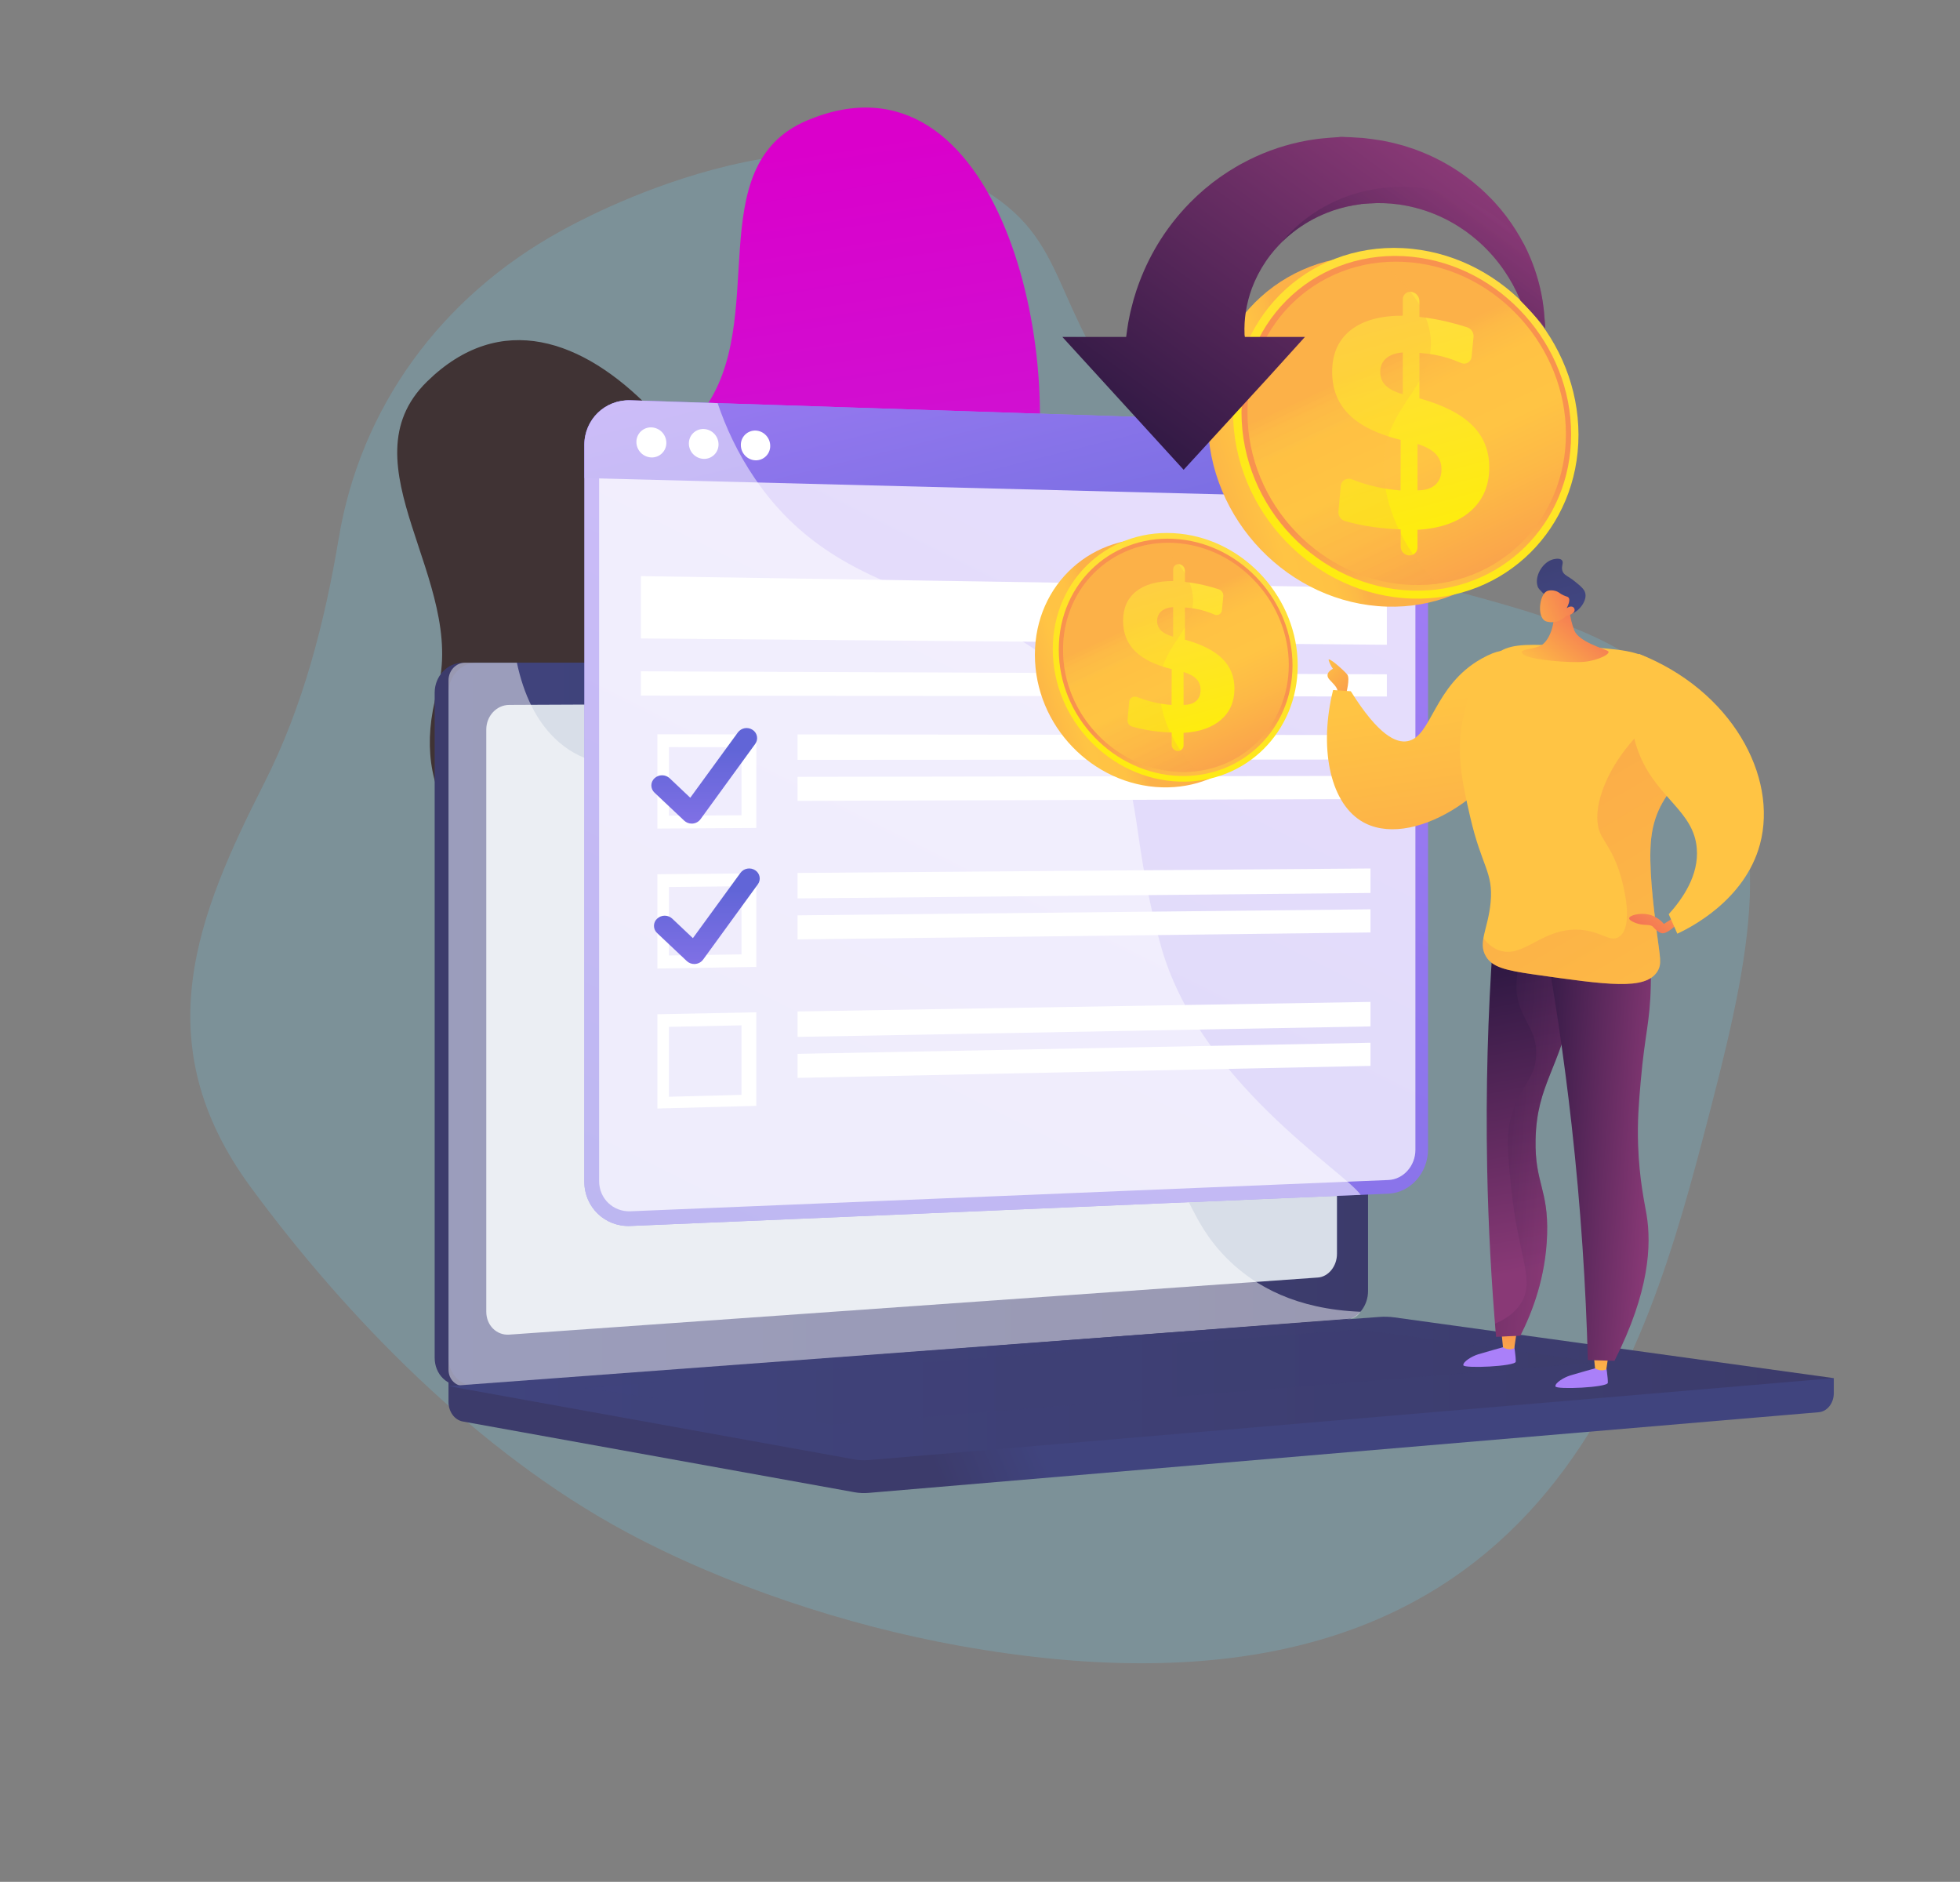 <svg width="524" height="503" viewBox="0 0 524 503" fill="none" xmlns="http://www.w3.org/2000/svg">
<rect x="0" y="0" width="524" height="503" fill="#808080" stroke="none"/>
<path d="M455.132 304.77C467.653 257.251 475.485 224.041 456.499 195.388C424.472 147.058 353.94 170.488 304.422 111.27C280.036 82.111 286.758 64.015 261.392 49.826C216.517 24.715 155.199 58.85 149.906 61.762C117.743 79.457 96.368 109.04 90.575 143.798C86.808 166.372 81.01 188.881 70.706 209.188C52.776 244.531 38.622 278.68 67.028 317.317C92.39 351.816 127.562 387.993 167.049 409.297C193.883 423.776 226.461 434.483 256.184 439.844C407.659 467.167 437.911 370.106 455.132 304.77Z" fill="#6FD7FC" fill-opacity="0.2"/>
<g style="mix-blend-mode:soft-light">
<path d="M301.67 319.154C304.786 319.332 311.735 316.978 313.292 315.619C323.651 306.581 344.15 290.913 345.993 276.519C346.307 274.061 335.829 269.762 334.728 267.243C328.719 262.887 326.364 261.746 322.693 254.811C311.851 234.32 350.549 206.913 315.085 188.082C289.107 174.29 264.006 179.403 275.029 137.23C286.052 95.058 266.749 10.825 215.884 32.151C186.691 44.391 206.203 85.666 187.79 109.965C170.293 133.053 177.168 156.047 201.421 176.42C225.674 196.793 208.964 205.823 196.516 228.548C181.563 255.846 225.443 269.404 246.236 273.939C262.98 277.587 303.145 298.152 301.67 319.154Z" fill="url(#paint0_linear_298_3806)"/>
<mask id="mask0_298_3806" style="mask-type:alpha" maskUnits="userSpaceOnUse" x="237" y="90" width="169" height="291">
<path d="M360.686 380.641C363.803 380.82 370.751 378.466 372.308 377.106C382.667 368.068 403.166 352.4 405.009 338.007C405.324 335.549 394.845 331.25 393.745 328.731C387.736 324.374 385.38 323.234 381.709 316.298C370.868 295.807 409.565 268.4 374.101 249.57C348.123 235.778 323.022 240.89 334.045 198.718C345.069 156.545 325.765 72.313 274.9 93.639C245.708 105.878 265.22 147.153 246.807 171.452C229.31 194.541 236.185 217.534 260.437 237.908C284.69 258.281 267.98 267.311 255.533 290.036C240.579 317.333 284.46 330.892 305.253 335.427C321.996 339.074 362.162 359.64 360.686 380.641Z" fill="white"/>
</mask>
<g mask="url(#mask0_298_3806)">
<path d="M329.03 297.223L329.427 296.692C247.274 235.795 210.258 132.895 230.405 21.433L229.75 21.316C220.202 74.14 223.686 127.056 239.826 174.342C256.797 224.053 287.643 266.544 329.03 297.223Z" fill="#FCFDFE"/>
<path d="M188.997 239.178C216.754 235.529 260.528 243.487 286.571 256.93L286.878 256.34C260.722 242.845 216.777 234.853 188.906 238.521L188.997 239.178Z" fill="#FCFDFE"/>
<path d="M313.041 285.085L313.57 284.68C304.334 272.584 301.585 256.301 305.402 236.272C308.199 221.59 314.393 205.276 323.816 187.783L323.231 187.47C313.777 205.022 307.558 221.399 304.748 236.149C300.896 256.37 303.686 272.834 313.041 285.085Z" fill="#FCFDFE"/>
<path d="M237.799 167.54L238.341 167.167C222.11 143.475 193.863 132.657 173.02 127.753L172.868 128.399C193.603 133.269 221.688 144.023 237.799 167.54Z" fill="#FCFDFE"/>
<path d="M225.269 103.056L225.929 103.132C229.597 71.015 253.144 46.52 266.856 34.778L266.423 34.275C252.637 46.081 228.963 70.715 225.269 103.056Z" fill="#FCFDFE"/>
</g>
</g>
<g style="mix-blend-mode:soft-light">
<path d="M300.29 337.024C303.255 336.041 308.828 331.292 309.776 329.457C316.051 317.239 329.291 295.125 325.662 281.071C325.043 278.671 313.72 278.537 311.757 276.611C304.559 274.777 301.949 274.584 295.963 269.492C278.292 254.45 304.094 214.718 264.153 210.302C234.901 207.059 213.469 221.068 208.08 177.819C202.692 134.569 153.521 63.425 114.165 101.992C91.58 124.126 125.013 155.285 116.913 184.649C109.219 212.541 124.133 231.379 154.22 241.359C184.307 251.339 172.131 265.899 168.992 291.602C165.221 322.478 211.017 318.9 232.019 315.447C248.929 312.667 293.874 316.967 300.29 337.024Z" fill="#403334"/>
<mask id="mask1_298_3806" style="mask-type:alpha" maskUnits="userSpaceOnUse" x="165" y="152" width="221" height="247">
<path d="M359.306 398.512C362.272 397.528 367.844 392.779 368.793 390.944C375.067 378.726 388.308 356.613 384.678 342.558C384.059 340.158 372.736 340.024 370.774 338.099C363.575 336.265 360.965 336.072 354.979 330.98C337.309 315.938 363.11 276.206 323.17 271.789C293.918 268.546 272.485 282.556 267.097 239.306C261.709 196.057 212.538 124.912 173.181 163.479C150.597 185.614 184.03 216.772 175.929 246.136C168.236 274.029 183.15 292.867 213.237 302.847C243.324 312.827 231.147 327.386 228.009 353.09C224.237 383.966 270.034 380.387 291.035 376.935C307.945 374.155 352.891 378.455 359.306 398.512Z" fill="white"/>
</mask>
<g mask="url(#mask1_298_3806)">
<path d="M317.581 306.562L317.752 305.921C218.842 279.623 146.297 197.665 123.69 86.673L123.039 86.808C133.753 139.41 156.61 187.291 189.139 225.275C223.336 265.206 267.75 293.316 317.581 306.562Z" fill="#FCFDFE"/>
<path d="M165.947 304.256C190.383 290.628 234.008 281.888 263.194 284.774L263.259 284.114C233.958 281.218 190.155 289.994 165.626 303.678L165.947 304.256Z" fill="#FCFDFE"/>
<path d="M298.223 301.179L298.566 300.61C285.5 292.772 276.909 278.657 273.029 258.645C270.183 243.97 269.891 226.529 272.16 206.802L271.5 206.726C269.223 226.52 269.517 244.024 272.375 258.77C276.293 278.976 284.99 293.244 298.223 301.179Z" fill="#FCFDFE"/>
<path d="M184.734 219.702L185.106 219.152C161.239 203.123 130.983 203.486 109.802 206.613L109.9 207.268C130.961 204.159 161.043 203.792 184.734 219.702Z" fill="#FCFDFE"/>
</g>
</g>
<path d="M490.259 368.367L119.908 365.124V374.728C119.908 377.335 121.524 379.551 123.711 379.947L228.436 398.859C229.675 399.083 230.938 399.143 232.192 399.036L486.234 377.474C488.502 377.281 490.259 375.057 490.259 372.379V368.367Z" fill="url(#paint1_linear_298_3806)"/>
<path d="M355.86 352.798L123.738 370.366C119.584 370.679 116.207 367.339 116.207 362.903V185.171C116.207 180.734 119.584 177.138 123.738 177.138H355.86C359.282 177.138 362.048 180.389 362.048 184.4V345.068C362.048 349.084 359.285 352.54 355.86 352.798Z" fill="url(#paint2_linear_298_3806)"/>
<path d="M359.556 352.798L127.433 370.366C123.28 370.679 119.903 367.339 119.903 362.903V185.171C119.903 180.734 123.28 177.138 127.433 177.138H359.556C362.978 177.138 365.744 180.389 365.744 184.4V345.068C365.749 349.084 362.983 352.54 359.556 352.798Z" fill="url(#paint3_linear_298_3806)"/>
<path d="M352.33 341.471L136.133 356.733C132.753 356.971 130.006 354.229 130.006 350.607V195C130.006 191.379 132.753 188.431 136.133 188.415L352.33 187.46C355.153 187.447 357.436 190.111 357.436 193.406V335.138C357.436 338.437 355.153 341.272 352.33 341.471Z" fill="#D8DEE8"/>
<path d="M251.697 182C251.697 183.651 250.504 184.993 249.028 184.999C247.552 185.004 246.351 183.665 246.351 182.009C246.351 180.354 247.551 179.012 249.028 179.011C250.505 179.009 251.697 180.347 251.697 182Z" fill="white"/>
<g style="mix-blend-mode:soft-light" opacity="0.48">
<path d="M303.635 304.052C285.746 293.738 271.669 306.806 258.092 293.917C249.859 286.099 253.9 280.268 243.771 268.591C232.551 255.653 225.247 260.001 213.972 248.358C199.714 233.635 206.845 222.18 194.564 211.61C179.666 198.787 163.599 210.656 149.416 198.357C143.3 193.053 139.944 185.342 138.191 177.14H124.314C121.883 177.14 119.908 179.251 119.908 181.855V366.09C119.908 368.694 121.883 370.655 124.314 370.47L360.885 352.484C362.045 352.396 363.075 351.673 363.731 350.618C346.414 349.942 335.775 343.726 328.974 337.295C315.674 324.72 317.982 312.327 303.635 304.052Z" fill="white"/>
</g>
<path d="M368.813 352.002L119.908 370.495L228.436 390.09C229.675 390.314 230.938 390.374 232.192 390.269L490.259 368.363L372.772 352.123C371.46 351.942 370.133 351.902 368.813 352.002Z" fill="url(#paint4_linear_298_3806)"/>
<path style="mix-blend-mode:multiply" opacity="0.3" d="M156.228 370.96L363.448 355.334L427.58 364.128L222.146 380.832L156.228 370.96Z" fill="url(#paint5_linear_298_3806)"/>
<path d="M371.187 113.631L168.553 106.992C161.759 106.769 156.221 112.113 156.221 118.931V315.868C156.221 322.686 161.753 327.977 168.553 327.688L371.187 319.059C377.049 318.809 381.781 313.505 381.781 307.212V125.374C381.781 119.08 377.047 113.823 371.187 113.631Z" fill="url(#paint6_linear_298_3806)"/>
<g style="mix-blend-mode:soft-light" opacity="0.74">
<path d="M168.553 323.762C163.932 323.953 160.174 320.351 160.174 315.717V119.043C160.165 117.954 160.377 116.875 160.798 115.869C161.219 114.864 161.84 113.955 162.623 113.195C163.406 112.436 164.335 111.842 165.354 111.451C166.373 111.059 167.461 110.877 168.553 110.916L371.187 117.284C375.18 117.41 378.407 120.989 378.407 125.279V307.34C378.407 311.631 375.18 315.242 371.187 315.406L168.553 323.762Z" fill="white"/>
</g>
<path d="M371.187 113.631L168.553 106.992C161.759 106.769 156.221 112.113 156.221 118.931V127.785L381.781 133.55V125.374C381.781 119.08 377.049 113.823 371.187 113.631Z" fill="url(#paint7_linear_298_3806)"/>
<path d="M178.144 118.37C178.149 118.891 178.048 119.407 177.847 119.888C177.647 120.369 177.351 120.804 176.978 121.168C176.605 121.532 176.162 121.818 175.675 122.007C175.189 122.196 174.669 122.285 174.147 122.269C173.073 122.23 172.055 121.778 171.308 121.007C170.561 120.236 170.142 119.206 170.14 118.134C170.135 117.612 170.236 117.095 170.437 116.613C170.638 116.132 170.935 115.696 171.309 115.331C171.684 114.967 172.128 114.682 172.616 114.494C173.104 114.305 173.625 114.217 174.147 114.235C175.22 114.277 176.235 114.73 176.98 115.501C177.725 116.272 178.142 117.3 178.144 118.37Z" fill="white"/>
<path d="M192.094 118.775C192.101 119.292 192.002 119.804 191.804 120.282C191.606 120.76 191.314 121.194 190.944 121.556C190.575 121.918 190.135 122.203 189.653 122.392C189.17 122.581 188.654 122.67 188.136 122.656C187.07 122.614 186.061 122.163 185.321 121.397C184.581 120.631 184.167 119.609 184.167 118.545C184.16 118.027 184.26 117.513 184.458 117.034C184.656 116.556 184.95 116.122 185.32 115.759C185.691 115.397 186.132 115.113 186.616 114.924C187.1 114.736 187.617 114.647 188.136 114.664C189.2 114.708 190.206 115.16 190.944 115.926C191.681 116.692 192.094 117.713 192.094 118.775Z" fill="white"/>
<path d="M205.912 119.174C205.919 119.688 205.822 120.197 205.627 120.672C205.432 121.147 205.143 121.578 204.777 121.938C204.411 122.299 203.975 122.583 203.497 122.772C203.018 122.96 202.506 123.051 201.992 123.038C199.823 122.978 198.061 121.146 198.061 118.947C198.054 118.433 198.151 117.923 198.347 117.447C198.542 116.971 198.833 116.54 199.2 116.179C199.567 115.818 200.003 115.535 200.483 115.347C200.963 115.159 201.476 115.069 201.992 115.084C204.158 115.15 205.912 116.981 205.912 119.174Z" fill="white"/>
<g style="mix-blend-mode:soft-light" opacity="0.5">
<path d="M292.422 189.339C268.754 154.999 227.789 165.925 201.875 127.987C197.201 121.145 194.03 114.181 191.855 107.761L168.555 106.997C161.76 106.774 156.222 112.119 156.222 118.937V315.869C156.222 322.686 161.754 327.977 168.555 327.688L363.768 319.375C359.296 312.944 320.346 289.122 310.283 252.546C301.08 219.096 306.703 210.059 292.422 189.339Z" fill="white"/>
</g>
<path d="M370.769 186.168L171.341 185.93V179.431L370.769 180.237V186.168Z" fill="white"/>
<path d="M370.769 172.339L171.341 170.648V153.987L370.769 157.133V172.339Z" fill="white"/>
<path d="M202.202 221.308L175.749 221.463V196.263L202.202 196.295V221.308ZM178.835 218.01L198.233 217.916V199.707L178.835 199.699V218.01Z" fill="white"/>
<path d="M366.401 203.018L213.223 203.107V196.307L366.401 196.468V203.018Z" fill="white"/>
<path d="M366.401 213.572L213.223 214.063V207.641L366.401 207.386V213.572Z" fill="white"/>
<path d="M202.202 258.447L175.749 258.881V233.677L202.202 233.431V258.447ZM178.835 255.395L198.233 255.095V236.885L178.835 237.084V255.395Z" fill="white"/>
<path d="M366.401 238.683L213.223 240.131V233.33L366.401 232.133V238.683Z" fill="white"/>
<path d="M366.401 249.238L213.223 251.086V244.665L366.401 243.051V249.238Z" fill="white"/>
<path d="M202.202 295.587L175.749 296.298V271.099L202.202 270.575V295.587ZM178.835 293.155L198.233 292.645V274.063L178.835 274.468V293.155Z" fill="white"/>
<path d="M366.401 274.349L213.223 277.154V270.354L366.401 267.799V274.349Z" fill="white"/>
<path d="M366.401 284.903L213.223 288.111V281.688L366.401 278.717V284.903Z" fill="white"/>
<path d="M184.943 220.141C184.196 220.149 183.474 219.869 182.928 219.36L174.977 211.863C174.712 211.618 174.5 211.321 174.356 210.99C174.211 210.66 174.136 210.303 174.136 209.943C174.136 209.583 174.211 209.226 174.356 208.896C174.5 208.565 174.712 208.268 174.977 208.023C175.526 207.511 176.249 207.226 177 207.224C177.752 207.222 178.476 207.504 179.028 208.014L184.542 213.23L197.274 195.758C197.719 195.166 198.373 194.767 199.104 194.641C199.835 194.515 200.586 194.673 201.204 195.083C201.506 195.275 201.765 195.528 201.965 195.824C202.165 196.12 202.303 196.454 202.369 196.805C202.435 197.156 202.429 197.516 202.351 197.865C202.272 198.213 202.123 198.542 201.913 198.831L187.277 218.967C187.032 219.298 186.72 219.573 186.36 219.773C186 219.974 185.602 220.096 185.191 220.13C185.114 220.136 185.028 220.14 184.943 220.141Z" fill="url(#paint8_linear_298_3806)"/>
<path d="M185.637 257.672C184.889 257.679 184.167 257.399 183.62 256.889L175.675 249.393C175.41 249.148 175.199 248.851 175.054 248.52C174.91 248.19 174.835 247.834 174.835 247.473C174.835 247.113 174.91 246.756 175.054 246.426C175.199 246.096 175.41 245.799 175.675 245.554C176.224 245.042 176.947 244.756 177.698 244.754C178.45 244.752 179.174 245.035 179.725 245.544L185.241 250.761L197.972 233.289C198.416 232.697 199.071 232.297 199.802 232.171C200.533 232.046 201.284 232.204 201.902 232.613C202.204 232.806 202.462 233.058 202.663 233.354C202.863 233.65 203.001 233.984 203.067 234.335C203.133 234.686 203.127 235.047 203.049 235.395C202.97 235.744 202.821 236.073 202.611 236.362L187.975 256.49C187.73 256.821 187.418 257.096 187.058 257.297C186.699 257.497 186.301 257.619 185.89 257.654C185.806 257.666 185.721 257.67 185.637 257.672Z" fill="url(#paint9_linear_298_3806)"/>
<path d="M415.254 118.393C415.254 143.309 395.716 162.909 370.745 162.144C344.757 161.348 322.9 138.967 322.9 112.184C322.9 85.401 344.757 65.959 370.745 68.657C395.716 71.251 415.254 93.477 415.254 118.393Z" fill="url(#paint10_linear_298_3806)"/>
<path d="M422.002 116.242C422.002 141.157 402.464 160.758 377.493 159.993C351.504 159.197 329.647 136.817 329.647 110.034C329.647 83.251 351.504 63.809 377.493 66.511C402.464 69.102 422.002 91.329 422.002 116.242Z" fill="url(#paint11_linear_298_3806)"/>
<path d="M420.042 116.107C420.042 139.926 401.349 158.632 377.489 157.864C352.712 157.066 331.909 135.702 331.909 110.188C331.909 84.674 352.712 66.106 377.493 68.638C401.349 71.075 420.042 92.294 420.042 116.107Z" fill="url(#paint12_linear_298_3806)"/>
<path d="M418.642 116.019C418.642 139.052 400.553 157.117 377.497 156.345C353.576 155.544 333.517 134.915 333.517 110.296C333.517 85.677 353.574 67.744 377.497 70.16C400.549 72.487 418.642 92.986 418.642 116.019Z" fill="url(#paint13_linear_298_3806)"/>
<path d="M377.257 77.998C377.864 78.069 378.423 78.358 378.832 78.811C379.24 79.263 379.47 79.849 379.477 80.458V84.698C381.957 84.976 384.418 85.402 386.847 85.974C388.662 86.398 390.464 86.904 392.253 87.492C392.78 87.666 393.233 88.011 393.54 88.472C393.847 88.934 393.99 89.484 393.947 90.036L393.425 95.354C393.401 95.677 393.298 95.99 393.126 96.265C392.953 96.54 392.716 96.768 392.435 96.931C392.154 97.094 391.837 97.186 391.513 97.2C391.188 97.213 390.864 97.147 390.571 97.008C389.391 96.482 388.18 96.031 386.944 95.656C384.716 94.992 382.423 94.565 380.105 94.382L379.477 94.331V106.476C385.878 108.261 390.578 110.665 393.616 113.685C396.654 116.706 398.145 120.442 398.145 124.939C398.145 129.804 396.474 133.704 393.131 136.638C389.768 139.592 385.045 141.251 378.961 141.613V146.294C378.966 146.584 378.911 146.871 378.8 147.139C378.69 147.407 378.526 147.65 378.318 147.852C378.11 148.055 377.862 148.213 377.591 148.317C377.32 148.42 377.03 148.468 376.74 148.456H376.7C376.098 148.423 375.532 148.161 375.117 147.725C374.702 147.288 374.47 146.71 374.47 146.109V141.492L373.482 141.448C370.729 141.331 367.987 141.039 365.272 140.575C363.359 140.244 361.466 139.81 359.6 139.274C359.057 139.123 358.584 138.79 358.259 138.33C357.935 137.871 357.78 137.314 357.821 136.753L358.435 129.918C358.57 128.44 360.061 127.58 361.465 128.134C363.095 128.776 364.761 129.321 366.455 129.768C369.066 130.456 371.736 130.9 374.43 131.096L374.47 117.583C368.326 116.066 363.738 113.821 360.705 110.847C357.668 107.86 356.148 104.04 356.145 99.386C356.145 94.575 357.792 90.864 361.088 88.254C364.362 85.66 369.018 84.37 375.024 84.373V80.041C375.016 79.755 375.07 79.47 375.182 79.206C375.294 78.942 375.462 78.706 375.673 78.512C375.885 78.318 376.136 78.172 376.409 78.083C376.683 77.995 376.972 77.966 377.257 77.998ZM375.029 94.215C373.132 94.352 371.652 94.873 370.59 95.775C369.527 96.678 368.996 97.894 368.997 99.424C368.997 100.866 369.488 102.073 370.47 103.047C371.452 104.021 372.972 104.794 375.029 105.366V94.215ZM378.966 118.674V131.064C381.03 131.064 382.614 130.573 383.719 129.591C384.824 128.609 385.375 127.219 385.372 125.421C385.372 123.783 384.86 122.424 383.835 121.343C382.811 120.263 381.188 119.374 378.966 118.674Z" fill="url(#paint14_linear_298_3806)"/>
<path style="mix-blend-mode:multiply" opacity="0.3" d="M370.046 121.658C371.436 107.968 384.056 102.172 382.408 89.578C381.395 81.816 375.497 75.274 368.912 70.165C348.95 72.253 333.512 88.737 333.512 110.301C333.512 134.921 353.569 155.55 377.493 156.351C379.764 156.427 382.037 156.316 384.289 156.02C374.789 146.589 368.852 133.422 370.046 121.658Z" fill="url(#paint15_linear_298_3806)"/>
<path d="M413.113 87.583V87.777C411.407 85.454 408.35 82.224 406.519 80.355C406.485 80.272 406.427 80.19 406.393 80.108C405.256 77.397 403.849 74.808 402.192 72.379C400.27 69.57 398.018 67.001 395.485 64.725C395.169 64.414 394.807 64.14 394.463 63.845C394.289 63.702 394.115 63.553 393.94 63.41L393.682 63.191C393.593 63.118 393.499 63.056 393.411 62.982C393.05 62.711 392.686 62.434 392.319 62.151L392.048 61.941L391.761 61.746C391.569 61.611 391.38 61.484 391.19 61.356C390.439 60.815 389.629 60.344 388.839 59.848C388.432 59.607 388.015 59.387 387.605 59.158C387.404 59.044 387.199 58.927 386.989 58.815L386.352 58.499C382.925 56.78 379.266 55.565 375.49 54.889L374.066 54.656C373.59 54.591 373.107 54.549 372.635 54.494L371.918 54.413L371.199 54.373L370.48 54.33C370.241 54.318 370.004 54.294 369.763 54.299C369.284 54.299 368.807 54.291 368.326 54.289C368.21 54.289 368.082 54.281 367.974 54.289L367.654 54.306L367.015 54.34L366.382 54.372C366.325 54.372 366.287 54.372 366.214 54.372L365.562 54.421L364.692 54.481L364.041 54.53H363.931H363.892C363.892 54.53 363.666 54.53 364.045 54.538L362.639 54.754C362.407 54.791 362.174 54.814 361.942 54.864L361.252 54.999L360.562 55.134L360.218 55.202C360.103 55.223 359.992 55.257 359.879 55.284C359.428 55.399 358.977 55.511 358.524 55.627C358.298 55.676 358.078 55.753 357.859 55.819L357.2 56.026L356.543 56.223L355.899 56.459C355.47 56.619 355.04 56.76 354.624 56.93C354.208 57.1 353.792 57.28 353.38 57.459C350.218 58.856 347.277 60.703 344.648 62.944L344.175 63.337L343.727 63.757C343.43 64.028 343.122 64.298 342.839 64.584C342.828 64.594 342.817 64.609 342.805 64.618C342.255 65.187 341.697 65.722 341.202 66.31C341.066 66.453 340.94 66.599 340.814 66.745L340.619 66.96L340.439 67.188C340.196 67.484 339.958 67.783 339.719 68.078C339.661 68.151 339.597 68.221 339.539 68.296L339.375 68.525C339.263 68.678 339.153 68.832 339.043 68.98C338.829 69.286 338.594 69.568 338.402 69.884C336.882 72.122 335.635 74.533 334.689 77.066C333.926 79.14 333.375 81.285 333.044 83.47C333.012 83.71 332.98 83.945 332.949 84.179C332.918 84.413 332.876 84.636 332.866 84.855C332.829 85.308 332.793 85.737 332.756 86.148C332.72 86.559 332.732 86.969 332.714 87.346C332.707 87.535 332.695 87.72 332.693 87.897C332.69 88.074 332.705 88.256 332.707 88.427C332.707 88.77 332.712 89.092 332.722 89.394C332.723 89.457 332.729 89.52 332.739 89.582C332.747 89.637 332.754 89.693 332.76 89.747C332.771 89.854 332.785 89.839 332.796 89.936C332.806 90.033 332.812 90.058 332.82 90.058H348.87L339.112 100.84L316.441 125.571L284.02 90.064H301.069C301.112 89.894 301.139 89.72 301.147 89.544C301.213 89.051 301.283 88.57 301.362 87.983C301.405 87.692 301.444 87.42 301.497 87.106C301.521 86.954 301.545 86.808 301.569 86.647C301.593 86.486 301.612 86.319 301.643 86.179C301.763 85.591 301.887 84.971 302.019 84.31C302.089 83.982 302.154 83.647 302.232 83.301C302.309 82.955 302.402 82.606 302.495 82.247C302.68 81.529 302.86 80.775 303.084 79.999C303.308 79.224 303.572 78.429 303.828 77.598C303.953 77.18 304.115 76.77 304.267 76.344C304.419 75.918 304.579 75.495 304.74 75.057C306.213 71.204 308.071 67.509 310.287 64.028C312.873 59.987 315.93 56.267 319.395 52.946C319.836 52.496 320.324 52.085 320.795 51.656L321.509 51.017L321.873 50.695L322.243 50.388C322.743 49.983 323.247 49.577 323.75 49.161L324.13 48.854L324.525 48.562L325.319 47.977C326.361 47.183 327.479 46.465 328.592 45.726C329.151 45.366 329.733 45.03 330.31 44.683C330.595 44.512 330.886 44.342 331.176 44.168L332.068 43.687C336.909 41.049 342.104 39.118 347.494 37.951L349.542 37.546C350.219 37.42 350.92 37.332 351.607 37.227L352.641 37.082L353.682 36.98L354.72 36.88C355.067 36.849 355.411 36.809 355.76 36.797C356.452 36.766 357.147 36.682 357.841 36.651C358.012 36.651 358.188 36.578 358.36 36.578H358.878L359.915 36.636L360.951 36.67C361.297 36.67 361.642 36.718 361.987 36.734L364.047 36.858C364.515 36.858 364.208 36.87 364.327 36.873H364.381L364.491 36.885L364.705 36.915L365.139 36.968L366.002 37.076L366.436 37.128L366.651 37.155L366.922 37.192L368.015 37.353L369.107 37.518L369.649 37.603C369.827 37.631 369.985 37.67 370.156 37.704C370.821 37.846 371.487 37.989 372.153 38.127C372.484 38.193 372.811 38.288 373.137 38.373L374.12 38.634L375.096 38.893L376.059 39.197C376.697 39.404 377.338 39.603 377.965 39.822C378.591 40.041 379.214 40.289 379.835 40.523C384.609 42.41 389.087 44.973 393.129 48.133C393.373 48.321 393.614 48.51 393.856 48.697C394.097 48.885 394.323 49.088 394.555 49.288C395.018 49.681 395.485 50.061 395.93 50.464C396.81 51.288 397.692 52.079 398.49 52.934C398.695 53.144 398.897 53.354 399.099 53.561L399.4 53.873L399.687 54.196C400.069 54.629 400.447 55.06 400.821 55.484L401.101 55.806L401.372 56.137C401.545 56.357 401.723 56.576 401.896 56.795C402.243 57.236 402.606 57.653 402.918 58.108C404.606 60.376 406.112 62.773 407.421 65.278C408.026 66.432 408.564 67.575 409.039 68.717C410.366 71.843 411.373 75.095 412.048 78.422C412.114 78.791 412.183 79.155 412.251 79.512C412.319 79.868 412.387 80.214 412.431 80.562C412.524 81.255 412.616 81.913 412.703 82.558C412.789 83.202 412.815 83.817 412.869 84.404C412.891 84.694 412.919 84.979 412.937 85.262C412.955 85.544 413.005 85.81 413.017 86.073C413.028 86.605 413.113 87.113 413.113 87.583Z" fill="url(#paint16_linear_298_3806)"/>
<path style="mix-blend-mode:multiply" opacity="0.4" d="M413.113 87.583V87.777C411.407 85.454 408.35 82.224 406.519 80.355C406.485 80.272 406.427 80.19 406.393 80.108C405.256 77.397 403.849 74.808 402.192 72.379C400.27 69.57 398.018 67.001 395.485 64.725C395.169 64.414 394.807 64.14 394.463 63.845C394.289 63.702 394.115 63.553 393.94 63.41L393.682 63.191C393.593 63.118 393.499 63.056 393.411 62.982C393.05 62.711 392.686 62.434 392.319 62.151L392.048 61.941L391.761 61.746C391.57 61.611 391.38 61.484 391.19 61.356C390.439 60.815 389.629 60.344 388.839 59.848C388.432 59.607 388.015 59.387 387.606 59.158C387.404 59.044 387.199 58.927 386.989 58.815L386.352 58.499C382.925 56.78 379.266 55.565 375.49 54.889L374.066 54.656C373.59 54.591 373.108 54.549 372.635 54.494L371.918 54.413L371.199 54.373L370.48 54.33C370.241 54.318 370.004 54.294 369.763 54.299C369.285 54.299 368.808 54.291 368.326 54.289C368.21 54.289 368.082 54.281 367.974 54.289L367.654 54.306L367.015 54.34L366.382 54.372C366.325 54.372 366.287 54.372 366.214 54.372L365.562 54.421L364.692 54.481L364.041 54.53H363.931H363.892C363.892 54.53 363.666 54.53 364.045 54.538L362.639 54.754C362.407 54.791 362.174 54.814 361.942 54.864L361.252 54.999L360.562 55.134L360.218 55.202C360.103 55.223 359.992 55.257 359.879 55.284C359.428 55.399 358.977 55.511 358.524 55.627C358.298 55.676 358.078 55.753 357.859 55.819L357.2 56.026L356.543 56.223L355.899 56.459C355.47 56.619 355.04 56.76 354.624 56.93C354.208 57.1 353.792 57.28 353.38 57.459C350.218 58.856 347.277 60.703 344.648 62.944L344.175 63.337L343.727 63.757C343.43 64.028 343.122 64.298 342.839 64.584C342.828 64.594 342.817 64.609 342.805 64.618C350.009 55.723 361.681 49.944 374.852 49.944C388.346 49.944 400.265 56.01 407.419 65.275C408.023 66.429 408.561 67.572 409.037 68.714C410.363 71.841 411.371 75.092 412.045 78.42C412.112 78.789 412.181 79.152 412.249 79.509C412.316 79.866 412.384 80.212 412.429 80.559C412.521 81.252 412.613 81.91 412.7 82.555C412.787 83.2 412.812 83.814 412.867 84.401C412.888 84.691 412.917 84.977 412.934 85.259C412.952 85.541 413.002 85.808 413.014 86.07C413.028 86.605 413.113 87.113 413.113 87.583Z" fill="url(#paint17_linear_298_3806)"/>
<path d="M359.896 185.388C359.896 185.388 360.972 181.359 360.209 180.331C359.446 179.303 354.778 175.184 355.228 176.527C355.491 177.322 355.869 178.076 356.349 178.763C356.349 178.763 353.836 179.927 355.452 181.673C357.067 183.419 357.607 183.822 357.696 185.388C357.785 186.954 358.818 187.49 359.896 185.388Z" fill="url(#paint18_linear_298_3806)"/>
<path d="M404.728 359.238C404.728 359.238 405.299 362.722 405.227 363.968C405.155 365.214 391.358 365.843 391.218 364.914C391.079 363.986 393.499 362.509 395.203 361.988C396.906 361.468 401.891 360.076 401.891 360.076L404.728 359.238Z" fill="url(#paint19_linear_298_3806)"/>
<path d="M401.38 355.767L401.82 360.098C401.82 360.098 403.422 361.154 404.834 360.339L405.542 355.624L401.38 355.767Z" fill="url(#paint20_linear_298_3806)"/>
<path d="M429.349 364.886C429.349 364.886 429.919 368.368 429.848 369.616C429.776 370.863 415.978 371.489 415.839 370.562C415.699 369.635 418.12 368.156 419.823 367.635C421.527 367.113 426.51 365.723 426.51 365.723L429.349 364.886Z" fill="url(#paint21_linear_298_3806)"/>
<path d="M425.995 361.413L426.435 365.744C426.435 365.744 428.037 366.801 429.449 365.984L430.155 361.271L425.995 361.413Z" fill="url(#paint22_linear_298_3806)"/>
<path d="M403.883 242.692C402.289 245.916 400.695 249.14 399.099 252.363C397.817 270.761 397.18 290.767 397.589 312.162C397.893 328.08 398.747 343.158 399.972 357.311L406.458 357.015C409.586 350.827 413.276 341.453 413.616 329.881C413.97 317.81 410.3 316.208 410.533 304.651C410.834 289.672 417.133 285.676 420.49 267.658C421.773 260.766 422.636 251.767 421.61 240.848L403.883 242.692Z" fill="url(#paint23_linear_298_3806)"/>
<path style="mix-blend-mode:multiply" opacity="0.3" d="M421.61 240.848L412.036 241.844C406.292 251.812 404.688 262.188 405.696 266.776C407.122 273.269 410.895 275.349 410.687 281.868C410.483 288.318 406.672 289.991 404.254 297.594C402.581 302.857 403.022 307.697 403.974 317.162C405.891 336.226 410.508 342.057 406.641 348.307C405.542 350.083 403.563 352.199 399.683 353.814C399.778 354.983 399.871 356.156 399.972 357.311C402.135 357.214 404.297 357.115 406.458 357.015C409.586 350.827 413.276 341.453 413.616 329.881C413.97 317.81 410.3 316.208 410.533 304.651C410.834 289.672 417.133 285.676 420.49 267.658C421.773 260.768 422.636 251.767 421.61 240.848Z" fill="url(#paint24_linear_298_3806)"/>
<path d="M412.463 248.496C415.456 264.773 418.1 282.194 420.163 300.668C422.654 322.977 423.983 344.007 424.506 363.532L431.625 363.733C440.976 345.285 441.548 332.778 440.2 324.636C439.681 321.499 438.269 315.346 437.947 306.15C437.722 299.74 438.133 294.862 438.645 288.998C439.767 276.141 441.131 273.334 441.327 263.5C441.51 254.27 441.548 249.6 438.907 246.878C431.945 239.693 413.837 247.866 412.463 248.496Z" fill="url(#paint25_linear_298_3806)"/>
<path d="M361.137 184.766L356.402 184.438C352.679 199.438 355.35 213.994 363.752 219.345C376.882 227.708 401.281 211.953 406.569 194.799C408.89 187.269 408.362 176.403 403.723 174.292C402.435 173.705 400.438 173.616 396.109 176.038C383.182 183.274 382.842 196.953 376.27 198.112C373.349 198.627 368.635 196.769 361.137 184.766Z" fill="url(#paint26_linear_298_3806)"/>
<path d="M397.283 255.665C395.009 251.903 397.866 248.274 398.515 241.146C399.252 233.067 396.131 231.723 393.045 218.334C390.992 209.432 389.022 200.884 391.374 190.879C392.501 186.083 394.413 177.95 401.163 174.022C404.646 171.994 409.403 172.197 418.773 172.685C430.36 173.289 436.153 173.592 440.473 175.861C441.106 176.193 454.25 183.322 455.156 194.944C456.076 206.772 443.158 208.361 441.436 224.133C440.662 231.214 442.041 242.106 442.934 249.169C443.794 255.951 444.385 257.682 443.042 259.741C439.807 264.691 429.903 263.28 410.094 260.46C402.324 259.353 398.98 258.472 397.283 255.665Z" fill="url(#paint27_linear_298_3806)"/>
<path style="mix-blend-mode:multiply" opacity="0.3" d="M427.421 221.598C428.259 224.672 431.271 226.968 433.369 234.445C433.822 236.06 437.046 247.554 432.864 250.392C430.447 252.025 428.278 248.929 422.415 248.525C412.251 247.824 407.414 256.339 400.777 254.015C399.625 253.609 398.104 252.75 396.586 250.771C396.284 252.552 396.337 254.098 397.283 255.666C398.98 258.473 402.324 259.355 410.094 260.462C429.903 263.282 439.807 264.693 443.041 259.743C444.384 257.69 443.794 255.959 442.934 249.171C442.041 242.108 440.662 231.217 441.435 224.136C443.158 208.363 456.072 206.773 455.156 194.946C454.909 191.784 453.742 188.969 452.182 186.518C435.795 193.127 424.79 211.937 427.421 221.598Z" fill="url(#paint28_linear_298_3806)"/>
<path d="M448.12 244.865L444.841 246.952C444.253 246.277 442.89 244.906 440.762 244.439C438.365 243.914 435.613 244.667 435.547 245.431C435.497 246.042 437.174 246.658 437.431 246.754C439.524 247.524 441.075 246.889 441.921 247.723C442.221 248.02 442.599 248.571 443.45 249.082C443.638 249.196 443.833 249.296 444.035 249.384C445.432 249.924 447.83 247.501 448.033 247.289L448.12 244.865Z" fill="url(#paint29_linear_298_3806)"/>
<path d="M438.429 201.984C436.057 196.321 434.413 187.647 438.158 174.768C462.841 184.466 475.426 207.46 470.516 225.686C466.464 240.712 451.722 248.03 448.426 249.57L446.13 244.359C449.941 240.128 454.236 233.871 453.629 226.731C452.801 216.832 443.236 213.452 438.429 201.984Z" fill="url(#paint30_linear_298_3806)"/>
<path d="M419.378 161.032C419.378 161.032 419.573 165.339 420.914 168.563C422.125 171.477 428.496 173.309 429.788 173.959C431.079 174.609 427.368 176.511 423.642 176.885C419.915 177.259 409.276 176.415 407.353 175.007C405.43 173.598 408.896 173.704 411.555 172.73C414.214 171.755 415.756 166.569 415.283 164.216C414.81 161.863 419.378 161.032 419.378 161.032Z" fill="url(#paint31_linear_298_3806)"/>
<path d="M413.485 159.471C411.551 157.579 411.281 157.356 411.071 156.701C410.225 154.073 412.27 150.474 414.951 149.587C415.086 149.541 416.889 148.967 417.576 149.745C418.159 150.406 417.305 151.318 417.711 152.591C418.094 153.783 419.129 153.873 421.049 155.429C422.632 156.716 423.615 157.517 423.842 158.643C424.31 160.963 421.493 164.327 418.998 164.236C418.1 164.216 417.854 163.753 413.485 159.471Z" fill="url(#paint32_linear_298_3806)"/>
<path d="M418.751 164.601C418.751 164.601 416.697 166.921 413.565 166.154C410.761 165.467 411.476 159.051 413.528 158.026C414.206 157.684 415.457 157.713 416.392 158.162C416.945 158.432 417.098 158.702 418.008 159.12C418.849 159.503 419.116 159.451 419.342 159.721C419.624 160.059 419.748 160.786 418.859 162.543C419.499 162.091 420.185 162.002 420.606 162.295C420.749 162.408 420.858 162.558 420.919 162.729C421.186 163.524 420.358 164.332 418.751 164.601Z" fill="url(#paint33_linear_298_3806)"/>
<path d="M342.153 179.424C342.153 197.09 328.302 210.986 310.597 210.444C292.167 209.879 276.677 194.011 276.677 175.023C276.677 156.035 292.172 142.249 310.597 144.163C328.302 146.001 342.153 161.759 342.153 179.424Z" fill="url(#paint34_linear_298_3806)"/>
<path d="M346.937 177.901C346.937 195.566 333.086 209.463 315.381 208.919C296.95 208.356 281.46 192.488 281.46 173.5C281.46 154.512 296.956 140.726 315.381 142.64C333.086 144.478 346.937 160.236 346.937 177.901Z" fill="url(#paint35_linear_298_3806)"/>
<path d="M345.548 177.808C345.548 194.7 332.294 207.956 315.381 207.41C297.812 206.844 283.061 191.7 283.061 173.607C283.061 155.513 297.812 142.355 315.381 144.147C332.294 145.878 345.548 160.921 345.548 177.808Z" fill="url(#paint36_linear_298_3806)"/>
<path d="M344.553 177.741C344.553 194.071 331.728 206.879 315.381 206.332C298.422 205.764 284.201 191.138 284.201 173.684C284.201 156.229 298.422 143.516 315.376 145.228C331.728 146.878 344.553 161.412 344.553 177.741Z" fill="url(#paint37_linear_298_3806)"/>
<path d="M315.215 150.783C315.645 150.833 316.041 151.038 316.331 151.359C316.621 151.681 316.783 152.096 316.788 152.528V155.534C318.546 155.731 320.291 156.033 322.014 156.437C323.3 156.739 324.578 157.099 325.846 157.518C326.22 157.642 326.541 157.887 326.758 158.214C326.976 158.541 327.078 158.931 327.047 159.322L326.677 163.093C326.66 163.322 326.587 163.544 326.465 163.739C326.343 163.934 326.175 164.096 325.976 164.211C325.776 164.327 325.552 164.392 325.321 164.402C325.091 164.411 324.862 164.364 324.654 164.266C323.816 163.894 322.956 163.574 322.079 163.31C320.499 162.838 318.873 162.535 317.228 162.406L316.784 162.37V170.972C321.321 172.234 324.664 173.937 326.812 176.083C328.961 178.229 330.031 180.887 330.023 184.056C330.023 187.506 328.839 190.271 326.472 192.351C324.088 194.446 320.748 195.623 316.426 195.878V199.197C316.43 199.403 316.391 199.607 316.313 199.797C316.234 199.987 316.118 200.159 315.97 200.302C315.823 200.446 315.647 200.558 315.455 200.631C315.263 200.705 315.057 200.738 314.851 200.73H314.823C314.396 200.707 313.994 200.521 313.701 200.212C313.407 199.902 313.243 199.492 313.243 199.066V195.793L312.541 195.761C310.59 195.678 308.646 195.471 306.721 195.142C305.365 194.908 304.022 194.6 302.699 194.22C302.315 194.113 301.979 193.876 301.75 193.551C301.52 193.225 301.41 192.831 301.437 192.434L301.874 187.586C301.967 186.539 303.023 185.93 304.022 186.323C305.177 186.777 306.358 187.164 307.559 187.481C309.411 187.97 311.304 188.286 313.214 188.427L313.243 178.848C308.887 177.767 305.625 176.182 303.485 174.074C301.345 171.966 300.253 169.244 300.253 165.947C300.253 162.536 301.421 159.905 303.758 158.055C306.08 156.215 309.373 155.298 313.637 155.303V152.23C313.632 152.028 313.67 151.827 313.749 151.64C313.828 151.454 313.947 151.286 314.096 151.149C314.245 151.012 314.423 150.909 314.616 150.845C314.808 150.782 315.013 150.761 315.215 150.783ZM313.634 162.276C312.289 162.374 311.24 162.743 310.488 163.383C309.735 164.024 309.358 164.885 309.357 165.967C309.345 166.444 309.432 166.918 309.612 167.359C309.791 167.801 310.06 168.201 310.402 168.535C311.098 169.221 312.175 169.769 313.634 170.179V162.276ZM316.426 179.62V188.404C317.89 188.404 319.013 188.056 319.795 187.359C320.578 186.663 320.968 185.677 320.967 184.402C320.967 183.241 320.606 182.278 319.883 181.512C319.16 180.746 318.008 180.116 316.426 179.621V179.62Z" fill="url(#paint38_linear_298_3806)"/>
<path style="mix-blend-mode:multiply" opacity="0.3" d="M310.103 181.74C311.088 172.034 320.035 167.924 318.867 158.995C318.147 153.491 313.964 148.86 309.298 145.233C295.145 146.72 284.201 158.399 284.201 173.684C284.201 191.138 298.422 205.764 315.381 206.331C316.991 206.385 318.603 206.307 320.2 206.098C313.465 199.414 309.256 190.08 310.103 181.74Z" fill="url(#paint39_linear_298_3806)"/>
<defs>
<linearGradient id="paint0_linear_298_3806" x1="234.923" y1="36.561" x2="322.558" y2="598.387" gradientUnits="userSpaceOnUse">
<stop stop-color="#DA00CB"/>
<stop offset="1" stop-color="#9571F6"/>
</linearGradient>
<linearGradient id="paint1_linear_298_3806" x1="276.335" y1="382.591" x2="250.339" y2="393.541" gradientUnits="userSpaceOnUse">
<stop stop-color="#40447E"/>
<stop offset="1" stop-color="#3C3B6B"/>
</linearGradient>
<linearGradient id="paint2_linear_298_3806" x1="234.001" y1="267.25" x2="207.048" y2="278.604" gradientUnits="userSpaceOnUse">
<stop stop-color="#40447E"/>
<stop offset="1" stop-color="#3C3B6B"/>
</linearGradient>
<linearGradient id="paint3_linear_298_3806" x1="119.908" y1="273.764" x2="365.749" y2="273.764" gradientUnits="userSpaceOnUse">
<stop stop-color="#40447E"/>
<stop offset="1" stop-color="#3C3B6B"/>
</linearGradient>
<linearGradient id="paint4_linear_298_3806" x1="119.908" y1="371.137" x2="490.259" y2="371.137" gradientUnits="userSpaceOnUse">
<stop stop-color="#40447E"/>
<stop offset="1" stop-color="#3C3B6B"/>
</linearGradient>
<linearGradient id="paint5_linear_298_3806" x1="156.228" y1="368.083" x2="427.58" y2="368.083" gradientUnits="userSpaceOnUse">
<stop stop-color="#40447E"/>
<stop offset="1" stop-color="#3C3B6B"/>
</linearGradient>
<linearGradient id="paint6_linear_298_3806" x1="344.627" y1="62.281" x2="126.015" y2="500.744" gradientUnits="userSpaceOnUse">
<stop stop-color="#AA80F9"/>
<stop offset="1" stop-color="#6165D7"/>
</linearGradient>
<linearGradient id="paint7_linear_298_3806" x1="249.647" y1="48.604" x2="287.602" y2="200.852" gradientUnits="userSpaceOnUse">
<stop stop-color="#AA80F9"/>
<stop offset="1" stop-color="#6165D7"/>
</linearGradient>
<linearGradient id="paint8_linear_298_3806" x1="188.282" y1="247.609" x2="188.282" y2="200.38" gradientUnits="userSpaceOnUse">
<stop stop-color="#AA80F9"/>
<stop offset="1" stop-color="#6165D7"/>
</linearGradient>
<linearGradient id="paint9_linear_298_3806" x1="188.975" y1="285.14" x2="188.975" y2="237.909" gradientUnits="userSpaceOnUse">
<stop stop-color="#AA80F9"/>
<stop offset="1" stop-color="#6165D7"/>
</linearGradient>
<linearGradient id="paint10_linear_298_3806" x1="353.25" y1="120.342" x2="299.418" y2="137.668" gradientUnits="userSpaceOnUse">
<stop stop-color="#FCB148"/>
<stop offset="0.05" stop-color="#FDBA46"/>
<stop offset="0.14" stop-color="#FFC244"/>
<stop offset="0.32" stop-color="#FFC444"/>
<stop offset="0.48" stop-color="#FDB946"/>
<stop offset="0.78" stop-color="#F99C4D"/>
<stop offset="0.87" stop-color="#F8924F"/>
<stop offset="1" stop-color="#F8924F"/>
</linearGradient>
<linearGradient id="paint11_linear_298_3806" x1="396.82" y1="66.88" x2="348.962" y2="172.764" gradientUnits="userSpaceOnUse">
<stop stop-color="#FFDB44"/>
<stop offset="1" stop-color="#FEEF06"/>
</linearGradient>
<linearGradient id="paint12_linear_298_3806" x1="387.974" y1="178.573" x2="378.747" y2="128.023" gradientUnits="userSpaceOnUse">
<stop stop-color="#FCB148"/>
<stop offset="0.05" stop-color="#FDBA46"/>
<stop offset="0.14" stop-color="#FFC244"/>
<stop offset="0.32" stop-color="#FFC444"/>
<stop offset="0.48" stop-color="#FDB946"/>
<stop offset="0.78" stop-color="#F99C4D"/>
<stop offset="0.87" stop-color="#F8924F"/>
<stop offset="1" stop-color="#F8924F"/>
</linearGradient>
<linearGradient id="paint13_linear_298_3806" x1="368.303" y1="96.767" x2="406.362" y2="177.787" gradientUnits="userSpaceOnUse">
<stop stop-color="#FCB148"/>
<stop offset="0.05" stop-color="#FDBA46"/>
<stop offset="0.14" stop-color="#FFC244"/>
<stop offset="0.32" stop-color="#FFC444"/>
<stop offset="0.48" stop-color="#FDB946"/>
<stop offset="0.78" stop-color="#F99C4D"/>
<stop offset="0.87" stop-color="#F8924F"/>
<stop offset="1" stop-color="#F8924F"/>
</linearGradient>
<linearGradient id="paint14_linear_298_3806" x1="366.78" y1="79.351" x2="385.905" y2="151.229" gradientUnits="userSpaceOnUse">
<stop stop-color="#FFDB44"/>
<stop offset="1" stop-color="#FEEF06"/>
</linearGradient>
<linearGradient id="paint15_linear_298_3806" x1="357.055" y1="102.005" x2="395.037" y2="182.861" gradientUnits="userSpaceOnUse">
<stop stop-color="#FCB148"/>
<stop offset="0.05" stop-color="#FDBA46"/>
<stop offset="0.14" stop-color="#FFC244"/>
<stop offset="0.32" stop-color="#FFC444"/>
<stop offset="0.48" stop-color="#FDB946"/>
<stop offset="0.78" stop-color="#F99C4D"/>
<stop offset="0.87" stop-color="#F8924F"/>
<stop offset="1" stop-color="#F8924F"/>
</linearGradient>
<linearGradient id="paint16_linear_298_3806" x1="319.906" y1="128.089" x2="383.312" y2="40.945" gradientUnits="userSpaceOnUse">
<stop stop-color="#311944"/>
<stop offset="1" stop-color="#893976"/>
</linearGradient>
<linearGradient id="paint17_linear_298_3806" x1="371.275" y1="85.332" x2="394.203" y2="53.82" gradientUnits="userSpaceOnUse">
<stop stop-color="#311944"/>
<stop offset="1" stop-color="#893976"/>
</linearGradient>
<linearGradient id="paint18_linear_298_3806" x1="352.397" y1="176.571" x2="370.817" y2="195.373" gradientUnits="userSpaceOnUse">
<stop stop-color="#FFC444"/>
<stop offset="1" stop-color="#F36F56"/>
</linearGradient>
<linearGradient id="paint19_linear_298_3806" x1="398.187" y1="354.673" x2="398.032" y2="313.078" gradientUnits="userSpaceOnUse">
<stop stop-color="#AA80F9"/>
<stop offset="1" stop-color="#6165D7"/>
</linearGradient>
<linearGradient id="paint20_linear_298_3806" x1="402.339" y1="368.047" x2="404.314" y2="346.552" gradientUnits="userSpaceOnUse">
<stop stop-color="#FFC444"/>
<stop offset="1" stop-color="#F36F56"/>
</linearGradient>
<linearGradient id="paint21_linear_298_3806" x1="422.78" y1="354.582" x2="422.625" y2="312.986" gradientUnits="userSpaceOnUse">
<stop stop-color="#AA80F9"/>
<stop offset="1" stop-color="#6165D7"/>
</linearGradient>
<linearGradient id="paint22_linear_298_3806" x1="427.265" y1="370.335" x2="429.238" y2="348.84" gradientUnits="userSpaceOnUse">
<stop stop-color="#FFC444"/>
<stop offset="1" stop-color="#F36F56"/>
</linearGradient>
<linearGradient id="paint23_linear_298_3806" x1="403.074" y1="259.738" x2="418.28" y2="337.701" gradientUnits="userSpaceOnUse">
<stop stop-color="#311944"/>
<stop offset="1" stop-color="#893976"/>
</linearGradient>
<linearGradient id="paint24_linear_298_3806" x1="395.46" y1="297.86" x2="418.431" y2="299.706" gradientUnits="userSpaceOnUse">
<stop stop-color="#311944"/>
<stop offset="1" stop-color="#893976"/>
</linearGradient>
<linearGradient id="paint25_linear_298_3806" x1="408.166" y1="302.168" x2="443.037" y2="304.97" gradientUnits="userSpaceOnUse">
<stop stop-color="#311944"/>
<stop offset="1" stop-color="#893976"/>
</linearGradient>
<linearGradient id="paint26_linear_298_3806" x1="380.604" y1="187.387" x2="406.263" y2="352.636" gradientUnits="userSpaceOnUse">
<stop stop-color="#FFC444"/>
<stop offset="1" stop-color="#F36F56"/>
</linearGradient>
<linearGradient id="paint27_linear_298_3806" x1="435.497" y1="368.753" x2="447.914" y2="535.512" gradientUnits="userSpaceOnUse">
<stop stop-color="#FFC444"/>
<stop offset="1" stop-color="#F36F56"/>
</linearGradient>
<linearGradient id="paint28_linear_298_3806" x1="477.919" y1="311.894" x2="409.331" y2="194.09" gradientUnits="userSpaceOnUse">
<stop stop-color="#FFC444"/>
<stop offset="1" stop-color="#F36F56"/>
</linearGradient>
<linearGradient id="paint29_linear_298_3806" x1="453.488" y1="230.553" x2="439.016" y2="250.159" gradientUnits="userSpaceOnUse">
<stop stop-color="#FFC444"/>
<stop offset="1" stop-color="#F36F56"/>
</linearGradient>
<linearGradient id="paint30_linear_298_3806" x1="465.985" y1="366.483" x2="478.402" y2="533.244" gradientUnits="userSpaceOnUse">
<stop stop-color="#FFC444"/>
<stop offset="1" stop-color="#F36F56"/>
</linearGradient>
<linearGradient id="paint31_linear_298_3806" x1="410.506" y1="180.851" x2="424.52" y2="163.451" gradientUnits="userSpaceOnUse">
<stop stop-color="#FFC444"/>
<stop offset="1" stop-color="#F36F56"/>
</linearGradient>
<linearGradient id="paint32_linear_298_3806" x1="422.881" y1="175.429" x2="415.508" y2="151.105" gradientUnits="userSpaceOnUse">
<stop stop-color="#444B8C"/>
<stop offset="1" stop-color="#3E4177"/>
</linearGradient>
<linearGradient id="paint33_linear_298_3806" x1="402.252" y1="165.936" x2="423.156" y2="156.665" gradientUnits="userSpaceOnUse">
<stop stop-color="#FFC444"/>
<stop offset="1" stop-color="#F36F56"/>
</linearGradient>
<linearGradient id="paint34_linear_298_3806" x1="298.193" y1="180.807" x2="260.028" y2="193.089" gradientUnits="userSpaceOnUse">
<stop stop-color="#FCB148"/>
<stop offset="0.05" stop-color="#FDBA46"/>
<stop offset="0.14" stop-color="#FFC244"/>
<stop offset="0.32" stop-color="#FFC444"/>
<stop offset="0.48" stop-color="#FDB946"/>
<stop offset="0.78" stop-color="#F99C4D"/>
<stop offset="0.87" stop-color="#F8924F"/>
<stop offset="1" stop-color="#F8924F"/>
</linearGradient>
<linearGradient id="paint35_linear_298_3806" x1="329.084" y1="142.903" x2="295.153" y2="217.972" gradientUnits="userSpaceOnUse">
<stop stop-color="#FFDB44"/>
<stop offset="1" stop-color="#FEEF06"/>
</linearGradient>
<linearGradient id="paint36_linear_298_3806" x1="322.813" y1="222.091" x2="316.271" y2="186.252" gradientUnits="userSpaceOnUse">
<stop stop-color="#FCB148"/>
<stop offset="0.05" stop-color="#FDBA46"/>
<stop offset="0.14" stop-color="#FFC244"/>
<stop offset="0.32" stop-color="#FFC444"/>
<stop offset="0.48" stop-color="#FDB946"/>
<stop offset="0.78" stop-color="#F99C4D"/>
<stop offset="0.87" stop-color="#F8924F"/>
<stop offset="1" stop-color="#F8924F"/>
</linearGradient>
<linearGradient id="paint37_linear_298_3806" x1="308.867" y1="164.093" x2="335.85" y2="221.534" gradientUnits="userSpaceOnUse">
<stop stop-color="#FCB148"/>
<stop offset="0.05" stop-color="#FDBA46"/>
<stop offset="0.14" stop-color="#FFC244"/>
<stop offset="0.32" stop-color="#FFC444"/>
<stop offset="0.48" stop-color="#FDB946"/>
<stop offset="0.78" stop-color="#F99C4D"/>
<stop offset="0.87" stop-color="#F8924F"/>
<stop offset="1" stop-color="#F8924F"/>
</linearGradient>
<linearGradient id="paint38_linear_298_3806" x1="307.787" y1="151.745" x2="321.345" y2="202.704" gradientUnits="userSpaceOnUse">
<stop stop-color="#FFDB44"/>
<stop offset="1" stop-color="#FEEF06"/>
</linearGradient>
<linearGradient id="paint39_linear_298_3806" x1="300.891" y1="167.806" x2="327.82" y2="225.131" gradientUnits="userSpaceOnUse">
<stop stop-color="#FCB148"/>
<stop offset="0.05" stop-color="#FDBA46"/>
<stop offset="0.14" stop-color="#FFC244"/>
<stop offset="0.32" stop-color="#FFC444"/>
<stop offset="0.48" stop-color="#FDB946"/>
<stop offset="0.78" stop-color="#F99C4D"/>
<stop offset="0.87" stop-color="#F8924F"/>
<stop offset="1" stop-color="#F8924F"/>
</linearGradient>
</defs>
</svg>
